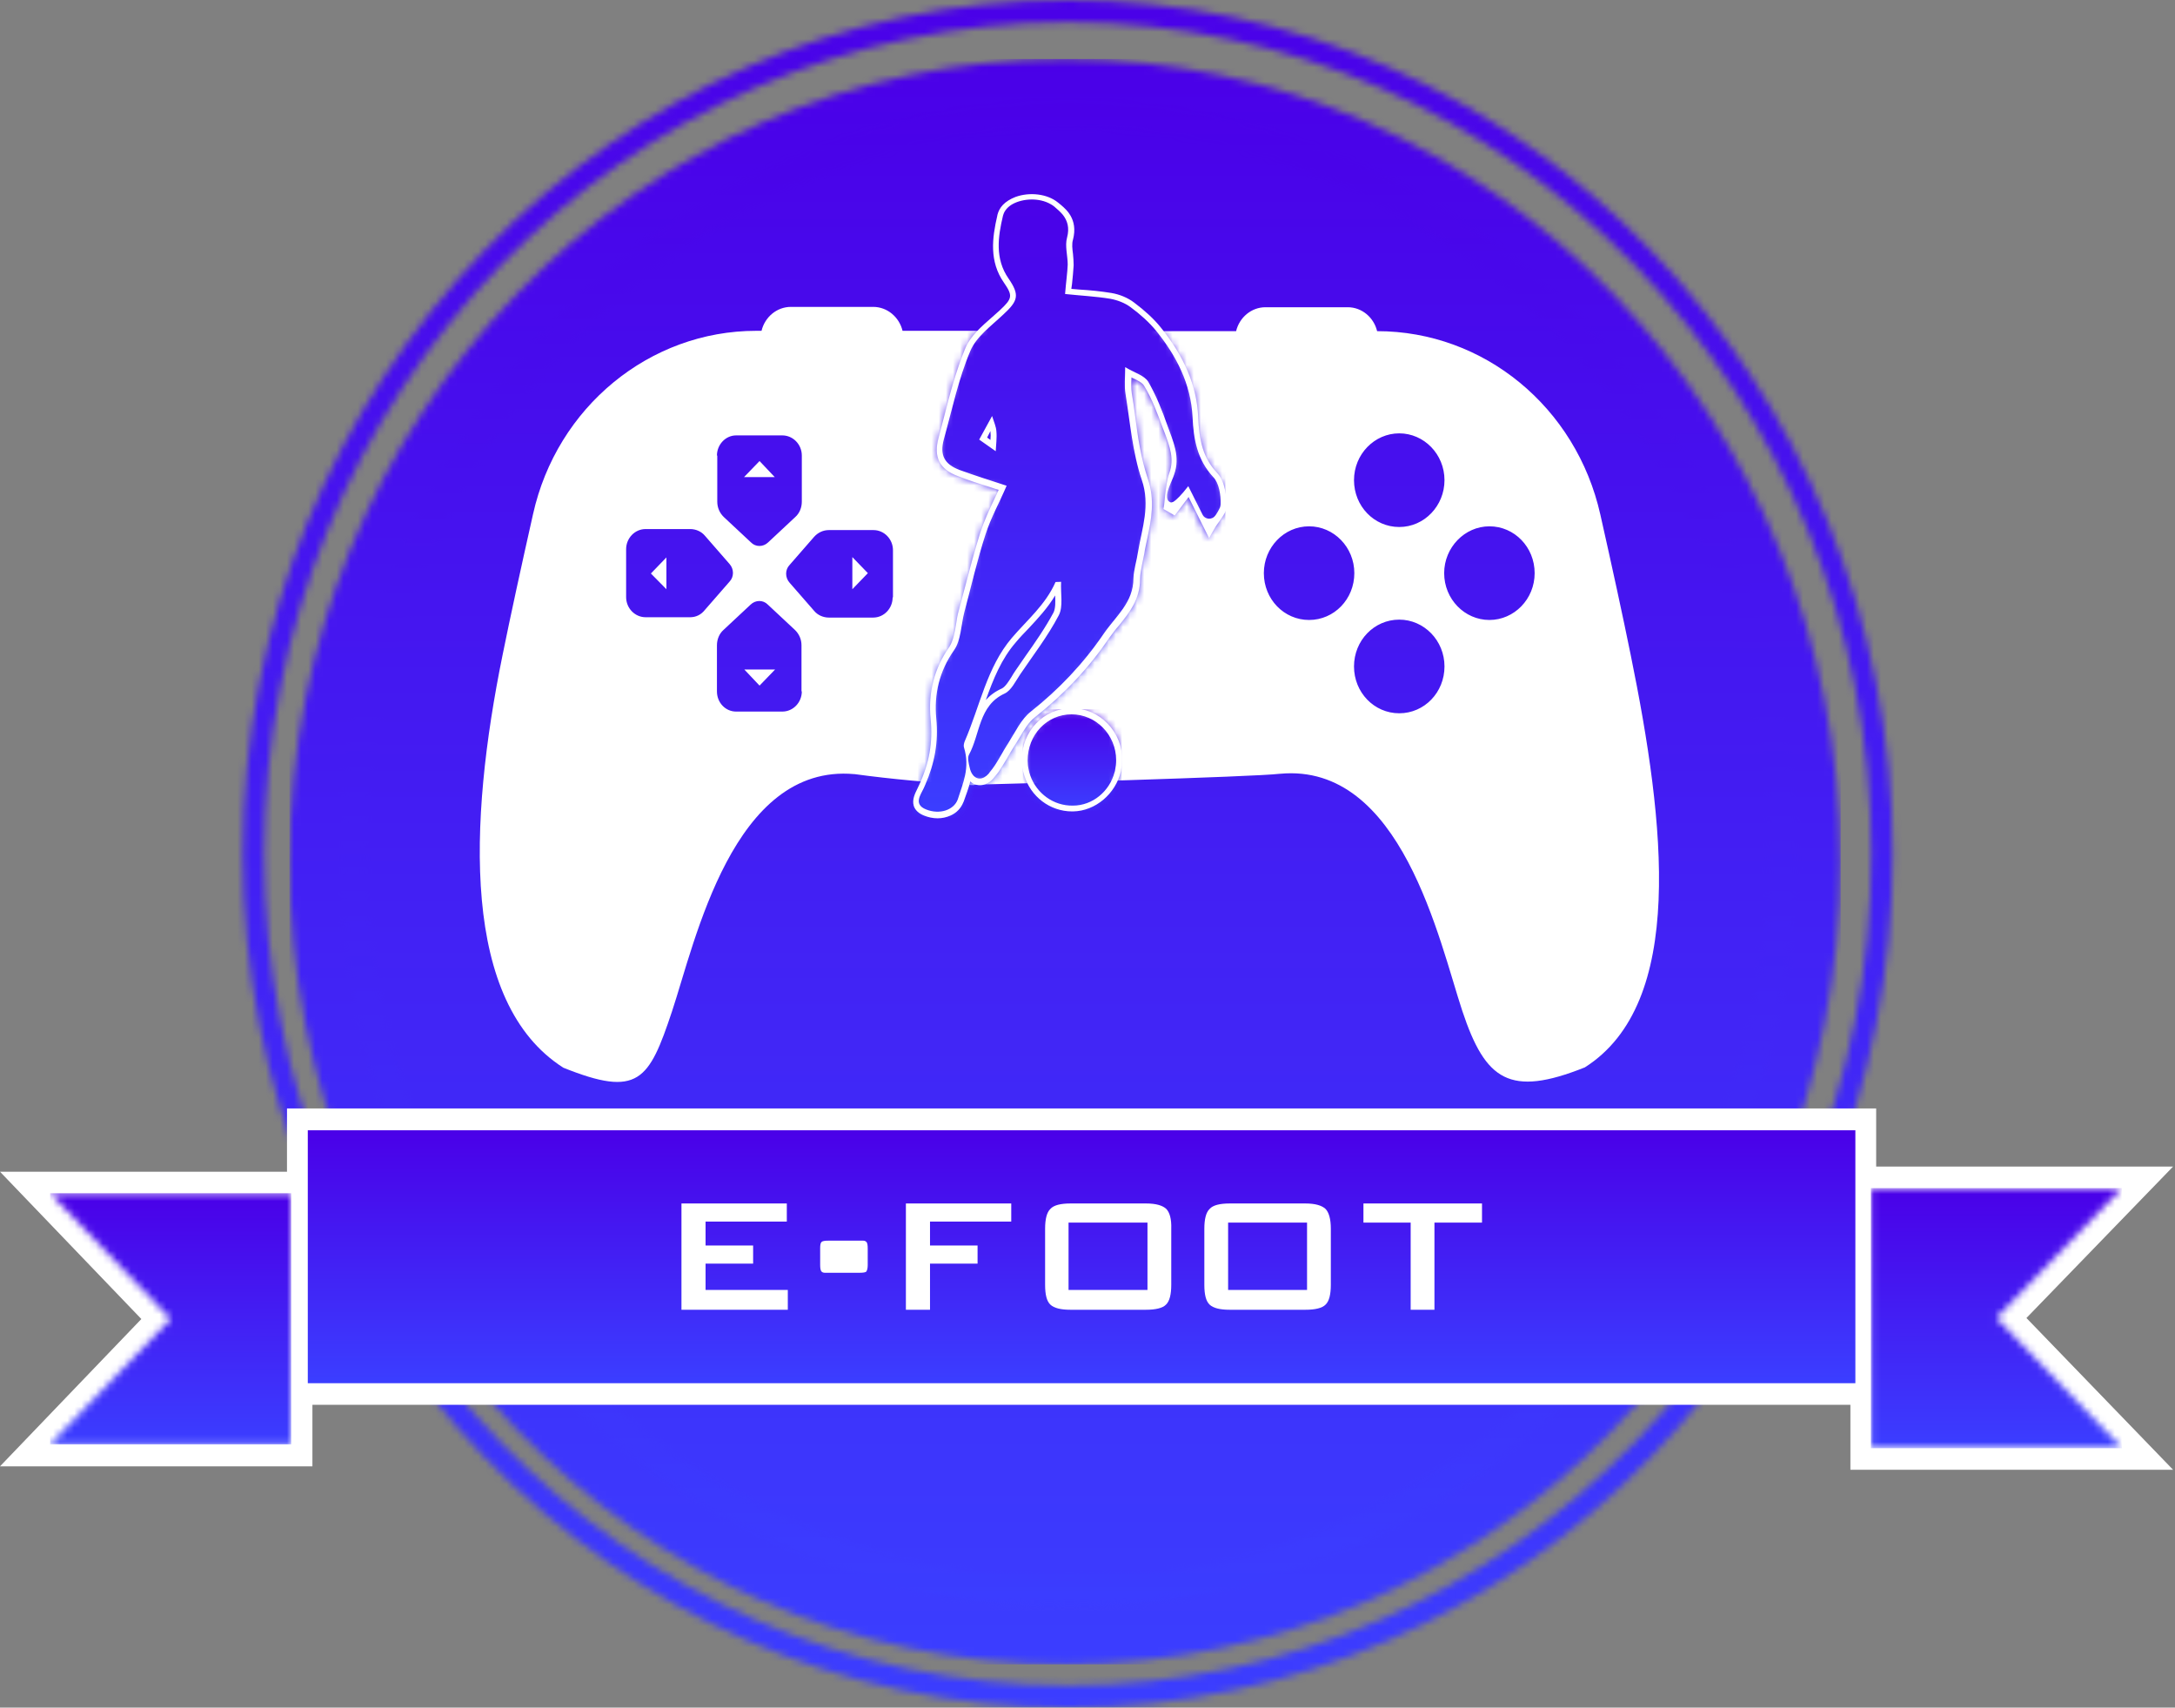 <svg width="307" height="241" viewBox="0 0 307 241" fill="none" xmlns="http://www.w3.org/2000/svg">
<rect x="0" y="0" width="307" height="241" fill="#808080" stroke="none"/>
<mask id="mask0_1_26835" style="mask-type:luminance" maskUnits="userSpaceOnUse" x="40" y="8" width="220" height="227">
<path d="M40.859 121.641C40.859 184.206 89.852 234.905 150.312 234.905C210.771 234.905 259.764 184.206 259.764 121.641C259.764 59.075 210.771 8.328 150.312 8.328C89.852 8.328 40.859 59.075 40.859 121.641Z" fill="white"/>
</mask>
<g mask="url(#mask0_1_26835)">
<path d="M259.81 8.328H40.859V234.905H259.81V8.328Z" fill="url(#paint0_linear_1_26835)"/>
</g>
<mask id="mask1_1_26835" style="mask-type:luminance" maskUnits="userSpaceOnUse" x="48" y="14" width="206" height="213">
<path d="M51.776 120.463C51.776 63.976 96.154 18.052 150.74 18.052C205.326 18.052 249.704 63.976 249.704 120.463C249.704 176.95 205.326 222.874 150.74 222.874C96.154 222.922 51.776 176.95 51.776 120.463ZM48.047 120.463C48.047 179.073 94.103 226.733 150.74 226.733C207.377 226.733 253.433 179.073 253.433 120.463C253.433 61.853 207.377 14.193 150.74 14.193C94.103 14.242 48.047 61.901 48.047 120.463Z" fill="white"/>
</mask>
<g mask="url(#mask1_1_26835)">
<path d="M48.099 229.309L45.629 14.262L253.392 11.705L255.863 226.753L48.099 229.309Z" fill="url(#paint1_linear_1_26835)"/>
</g>
<path d="M230.18 92.468C229.108 87.161 227.523 79.877 225.891 72.642C222.489 57.446 209.436 46.737 194.38 46.737C193.914 44.808 192.235 43.361 190.231 43.361H178.624C176.619 43.361 174.941 44.808 174.475 46.737H153.825C153.825 46.737 153.825 46.737 153.825 46.786C153.871 46.882 153.964 46.93 154.011 47.027C154.244 47.413 150.235 62.704 146.04 78.237L145.947 78.189C145.62 78.093 145.294 77.948 144.968 77.851C143.756 77.465 142.497 77.079 141.285 76.597C139.234 75.825 145.294 49.439 145.9 46.93V46.882C145.9 46.834 145.947 46.737 145.947 46.689H127.394C126.928 44.76 125.25 43.312 123.245 43.312H111.638C109.633 43.312 107.955 44.76 107.489 46.689H106.743C91.687 46.689 78.588 57.446 75.232 72.593C73.6 79.829 72.015 87.113 70.943 92.419C66.095 116.201 65.116 141.526 79.52 150.692C90.102 154.937 91.594 152.525 94.856 142.732C98.12 132.94 103.434 107.711 120.588 109.255C120.588 109.255 120.588 109.255 120.635 109.255C125.949 109.978 131.449 110.461 137.136 110.798C137.136 110.798 137.136 110.798 137.183 110.798C137.276 110.798 137.416 110.798 137.509 110.798C137.509 110.798 137.509 110.798 137.509 110.75C141.658 110.654 177.272 109.641 180.628 109.206H180.675C197.829 107.615 203.143 132.843 206.406 142.684C209.669 152.476 213.072 154.888 223.701 150.643C237.965 141.575 235.028 116.249 230.18 92.468ZM101.196 64.296C101.196 62.753 102.408 61.45 103.9 61.45H110.426C111.918 61.45 113.176 62.704 113.176 64.296V70.808C113.176 71.629 112.85 72.449 112.244 72.979L108.422 76.549C107.722 77.224 106.65 77.224 105.998 76.549L102.175 72.979C101.569 72.4 101.243 71.629 101.243 70.808V64.296H101.196ZM97.42 87.113H91.127C89.636 87.113 88.377 85.859 88.377 84.267V77.514C88.377 75.97 89.589 74.668 91.127 74.668H97.42C98.213 74.668 99.005 75.005 99.518 75.632L102.968 79.588C103.62 80.311 103.62 81.421 102.968 82.096L99.518 86.052C98.959 86.775 98.213 87.113 97.42 87.113ZM113.176 97.581C113.176 99.124 111.964 100.427 110.426 100.427H103.9C102.408 100.427 101.196 99.173 101.196 97.581V91.069C101.196 90.249 101.522 89.429 102.128 88.898L105.951 85.328C106.65 84.653 107.722 84.653 108.375 85.328L112.197 88.898C112.803 89.477 113.13 90.249 113.13 91.069V97.581H113.176ZM125.995 84.315C125.995 85.859 124.783 87.161 123.245 87.161H116.999C116.206 87.161 115.414 86.824 114.901 86.197L111.451 82.241C110.799 81.517 110.799 80.408 111.451 79.733L114.901 75.777C115.46 75.15 116.206 74.812 116.999 74.812H123.292C124.783 74.812 126.042 76.067 126.042 77.658V84.315H125.995ZM138.255 106.553C138.255 105.926 138.255 105.299 138.209 104.624C137.929 101.633 138.628 98.883 140.353 96.471C140.819 95.796 140.959 94.88 141.145 93.818V93.722C141.239 93.239 141.332 92.757 141.425 92.275C141.565 91.696 141.705 91.117 141.891 90.538L142.078 89.814C142.59 87.788 143.15 85.521 143.896 83.35C144.315 82 144.921 80.746 145.527 79.491L145.574 79.395C145.714 79.154 145.807 78.913 145.9 78.671C142.917 89.718 139.887 100.668 138.255 106.553ZM197.503 61.161C200.999 61.161 203.889 64.103 203.889 67.769C203.889 71.387 201.046 74.378 197.503 74.378C193.96 74.378 191.117 71.436 191.117 67.769C191.117 64.103 194.007 61.161 197.503 61.161ZM184.777 87.499C181.234 87.499 178.391 84.556 178.391 80.89C178.391 77.272 181.234 74.282 184.777 74.282C188.273 74.282 191.163 77.224 191.163 80.89C191.163 84.556 188.32 87.499 184.777 87.499ZM197.503 100.668C193.96 100.668 191.117 97.726 191.117 94.059C191.117 90.393 193.96 87.451 197.503 87.451C200.999 87.451 203.889 90.393 203.889 94.059C203.889 97.726 201.046 100.668 197.503 100.668ZM210.229 87.499C206.733 87.499 203.843 84.556 203.843 80.89C203.843 77.272 206.733 74.282 210.229 74.282C213.772 74.282 216.615 77.224 216.615 80.89C216.615 84.556 213.725 87.499 210.229 87.499ZM107.21 65.068L105.019 67.335H109.354L107.21 65.068ZM94.064 83.158V78.671L91.873 80.939L94.064 83.158ZM107.21 96.761L109.4 94.494H105.065L107.21 96.761ZM120.308 83.158L122.499 80.89L120.308 78.623V83.158Z" fill="white"/>
<mask id="mask2_1_26835" style="mask-type:luminance" maskUnits="userSpaceOnUse" x="129" y="27" width="44" height="89">
<path d="M143.391 27.856C142.692 28.097 142.086 28.483 141.666 28.965C141.293 29.399 141.014 29.833 140.92 30.364C140.92 30.412 140.92 30.412 140.92 30.46C140.175 33.596 139.755 36.876 141.806 39.867C143.111 41.748 143.065 42.231 141.154 43.919C140.827 44.209 140.548 44.498 140.175 44.787L140.081 44.884C138.59 46.186 137.051 47.537 136.306 49.322C135.047 52.361 134.208 55.641 133.369 58.776V58.825C133.089 59.886 132.856 60.899 132.576 61.864C131.877 64.469 132.716 66.157 135.233 67.122C136.725 67.701 138.263 68.183 139.755 68.665C140.128 68.81 140.548 68.907 140.967 69.051L141.154 69.1L140.92 69.582C140.781 69.871 140.641 70.161 140.501 70.45L140.454 70.547C139.708 72.09 138.963 73.682 138.45 75.322C137.564 77.975 136.865 80.822 136.212 83.33L136.026 84.102C135.839 84.825 135.653 85.597 135.466 86.321C135.327 86.9 135.187 87.527 135.094 88.106L135.047 88.25C134.86 89.456 134.627 90.614 134.068 91.434C131.97 94.473 131.085 97.85 131.458 101.564C131.784 104.844 131.224 107.835 129.779 111.019C129.733 111.067 129.733 111.164 129.686 111.212C129.64 111.26 129.64 111.357 129.593 111.405V111.453C129.267 112.08 128.847 112.9 129.127 113.768C129.313 114.299 129.779 114.733 130.525 115.023C131.691 115.505 133.042 115.505 134.161 115.023C135 114.637 135.606 114.01 135.886 113.19L135.933 113.093C136.306 112.08 136.632 111.212 136.865 110.247L136.912 110.054L137.051 110.199C137.284 110.44 137.564 110.585 137.89 110.681C138.636 110.874 139.475 110.585 140.128 109.813C140.361 109.572 140.594 109.282 140.827 108.945C141.247 108.318 141.62 107.69 141.993 107.063L142.039 107.015C142.319 106.484 142.645 105.954 142.972 105.423C143.205 105.086 143.438 104.7 143.671 104.314L143.811 104.121C144.463 103.011 145.116 101.902 146.001 101.178C150.15 97.946 153.553 94.28 156.49 90.035C156.909 89.456 157.329 88.877 157.842 88.299C159.287 86.514 160.778 84.681 160.825 81.835C160.825 81.063 161.012 80.291 161.198 79.519C161.291 79.085 161.384 78.651 161.478 78.168C161.571 77.59 161.664 77.059 161.804 76.528L161.897 76.094C162.457 73.441 163.016 70.74 161.944 67.701C161.012 64.903 160.545 61.816 160.126 58.873V58.776C159.986 57.764 159.846 56.751 159.66 55.737C159.566 55.11 159.566 54.435 159.613 53.663V53.229L159.8 53.325C159.846 53.374 159.893 53.374 159.939 53.422L159.986 53.47C160.732 53.808 161.338 54.146 161.571 54.532C162.69 56.413 163.529 58.535 164.228 60.561C164.275 60.754 164.368 60.947 164.414 61.14L164.461 61.285C165.16 63.166 165.813 64.999 165.114 66.977C164.741 67.99 164.648 69.051 164.508 70.064L164.461 70.45C164.414 70.788 164.368 71.126 164.321 71.463L164.228 71.946L165.626 72.766L167.631 70.113L170.521 75.901L171.174 74.792C171.407 74.358 171.686 74.02 171.919 73.682C172.479 72.862 172.992 72.187 172.992 71.367C172.992 70.691 172.945 68.279 171.733 67.025C169.682 64.855 169.169 62.25 168.983 59.018C168.796 54.676 167.071 50.528 163.715 46.427C162.783 45.27 161.571 44.16 159.986 42.954C159.1 42.327 157.935 41.845 156.816 41.652C155.371 41.411 153.926 41.266 152.295 41.169C151.922 41.121 151.549 41.121 151.176 41.073H151.036V40.928C151.083 40.687 151.083 40.446 151.129 40.253L151.176 40.012C151.269 39.143 151.362 38.372 151.362 37.6C151.362 37.021 151.316 36.49 151.269 36.008V35.96C151.176 35.236 151.129 34.513 151.269 33.934C151.595 32.631 151.502 31.57 150.896 30.605C150.57 30.075 150.15 29.592 149.591 29.11C149.451 28.965 149.311 28.869 149.171 28.772C148.239 28.049 146.887 27.614 145.535 27.614C144.836 27.47 144.09 27.614 143.391 27.856Z" fill="white"/>
</mask>
<g mask="url(#mask2_1_26835)">
<path d="M172.964 27.459H128.727V115.446H172.964V27.459Z" fill="url(#paint2_linear_1_26835)"/>
</g>
<mask id="mask3_1_26835" style="mask-type:luminance" maskUnits="userSpaceOnUse" x="144" y="100" width="15" height="15">
<path d="M146.383 102.228C145.078 103.579 144.379 105.412 144.379 107.341C144.379 107.727 144.426 108.161 144.519 108.595C144.565 108.933 144.659 109.174 144.752 109.464C145.638 112.406 148.388 114.432 151.371 114.432H151.464C154.588 114.384 157.338 112.069 158.084 108.933C158.13 108.885 158.13 108.837 158.13 108.788C158.13 108.74 158.13 108.74 158.13 108.692C158.224 108.21 158.27 107.775 158.27 107.293C158.27 105.363 157.571 103.579 156.266 102.228C154.961 100.877 153.189 100.105 151.278 100.105C149.413 100.154 147.689 100.877 146.383 102.228Z" fill="white"/>
</mask>
<g mask="url(#mask3_1_26835)">
<path d="M158.317 100.105H144.379V114.432H158.317V100.105Z" fill="url(#paint3_linear_1_26835)"/>
</g>
<path d="M140.638 60.836C140.591 60.209 140.312 59.63 140.032 58.714C139.426 59.823 138.96 60.691 138.214 62.042C139.006 62.573 139.752 63.151 140.545 63.682C140.591 62.717 140.685 61.752 140.638 60.836ZM139.799 62.09L139.333 61.752L139.799 60.836V60.884C139.846 61.27 139.846 61.656 139.799 62.09ZM140.638 60.836C140.591 60.209 140.312 59.63 140.032 58.714C139.426 59.823 138.96 60.691 138.214 62.042C139.006 62.573 139.752 63.151 140.545 63.682C140.591 62.717 140.685 61.752 140.638 60.836ZM139.799 62.09L139.333 61.752L139.799 60.836V60.884C139.846 61.27 139.846 61.656 139.799 62.09ZM140.638 60.836C140.591 60.209 140.312 59.63 140.032 58.714C139.426 59.823 138.96 60.691 138.214 62.042C139.006 62.573 139.752 63.151 140.545 63.682C140.591 62.717 140.685 61.752 140.638 60.836ZM139.799 62.09L139.333 61.752L139.799 60.836V60.884C139.846 61.27 139.846 61.656 139.799 62.09ZM140.638 60.836C140.591 60.209 140.312 59.63 140.032 58.714C139.426 59.823 138.96 60.691 138.214 62.042C139.006 62.573 139.752 63.151 140.545 63.682C140.591 62.717 140.685 61.752 140.638 60.836ZM139.799 62.09L139.333 61.752L139.799 60.836V60.884C139.846 61.27 139.846 61.656 139.799 62.09ZM140.638 60.836C140.591 60.209 140.312 59.63 140.032 58.714C139.426 59.823 138.96 60.691 138.214 62.042C139.006 62.573 139.752 63.151 140.545 63.682C140.591 62.717 140.685 61.752 140.638 60.836ZM139.799 62.09L139.333 61.752L139.799 60.836V60.884C139.846 61.27 139.846 61.656 139.799 62.09ZM140.638 60.836C140.591 60.209 140.312 59.63 140.032 58.714C139.426 59.823 138.96 60.691 138.214 62.042C139.006 62.573 139.752 63.151 140.545 63.682C140.591 62.717 140.685 61.752 140.638 60.836ZM139.799 62.09L139.333 61.752L139.799 60.836V60.884C139.846 61.27 139.846 61.656 139.799 62.09ZM140.638 60.836C140.591 60.209 140.312 59.63 140.032 58.714C139.426 59.823 138.96 60.691 138.214 62.042C139.006 62.573 139.752 63.151 140.545 63.682C140.591 62.717 140.685 61.752 140.638 60.836ZM139.799 62.09L139.333 61.752L139.799 60.836V60.884C139.846 61.27 139.846 61.656 139.799 62.09ZM140.638 60.836C140.591 60.209 140.312 59.63 140.032 58.714C139.426 59.823 138.96 60.691 138.214 62.042C139.006 62.573 139.752 63.151 140.545 63.682C140.591 62.717 140.685 61.752 140.638 60.836ZM139.799 62.09L139.333 61.752L139.799 60.836V60.884C139.846 61.27 139.846 61.656 139.799 62.09ZM140.638 60.836C140.591 60.209 140.312 59.63 140.032 58.714C139.426 59.823 138.96 60.691 138.214 62.042C139.006 62.573 139.752 63.151 140.545 63.682C140.591 62.717 140.685 61.752 140.638 60.836ZM139.799 62.09L139.333 61.752L139.799 60.836V60.884C139.846 61.27 139.846 61.656 139.799 62.09ZM140.638 60.836C140.591 60.209 140.312 59.63 140.032 58.714C139.426 59.823 138.96 60.691 138.214 62.042C139.006 62.573 139.752 63.151 140.545 63.682C140.591 62.717 140.685 61.752 140.638 60.836ZM139.799 62.09L139.333 61.752L139.799 60.836V60.884C139.846 61.27 139.846 61.656 139.799 62.09ZM140.638 60.836C140.591 60.209 140.312 59.63 140.032 58.714C139.426 59.823 138.96 60.691 138.214 62.042C139.006 62.573 139.752 63.151 140.545 63.682C140.591 62.717 140.685 61.752 140.638 60.836ZM139.799 62.09L139.333 61.752L139.799 60.836V60.884C139.846 61.27 139.846 61.656 139.799 62.09ZM140.638 60.836C140.591 60.209 140.312 59.63 140.032 58.714C139.426 59.823 138.96 60.691 138.214 62.042C139.006 62.573 139.752 63.151 140.545 63.682C140.591 62.717 140.685 61.752 140.638 60.836ZM139.799 62.09L139.333 61.752L139.799 60.836V60.884C139.846 61.27 139.846 61.656 139.799 62.09ZM140.638 60.836C140.591 60.209 140.312 59.63 140.032 58.714C139.426 59.823 138.96 60.691 138.214 62.042C139.006 62.573 139.752 63.151 140.545 63.682C140.591 62.717 140.685 61.752 140.638 60.836ZM139.799 62.09L139.333 61.752L139.799 60.836V60.884C139.846 61.27 139.846 61.656 139.799 62.09ZM140.638 60.836C140.591 60.209 140.312 59.63 140.032 58.714C139.426 59.823 138.96 60.691 138.214 62.042C139.006 62.573 139.752 63.151 140.545 63.682C140.591 62.717 140.685 61.752 140.638 60.836ZM139.799 62.09L139.333 61.752L139.799 60.836V60.884C139.846 61.27 139.846 61.656 139.799 62.09ZM140.638 60.836C140.591 60.209 140.312 59.63 140.032 58.714C139.426 59.823 138.96 60.691 138.214 62.042C139.006 62.573 139.752 63.151 140.545 63.682C140.591 62.717 140.685 61.752 140.638 60.836ZM139.799 62.09L139.333 61.752L139.799 60.836V60.884C139.846 61.27 139.846 61.656 139.799 62.09ZM140.638 60.836C140.591 60.209 140.312 59.63 140.032 58.714C139.426 59.823 138.96 60.691 138.214 62.042C139.006 62.573 139.752 63.151 140.545 63.682C140.591 62.717 140.685 61.752 140.638 60.836ZM139.799 62.09L139.333 61.752L139.799 60.836V60.884C139.846 61.27 139.846 61.656 139.799 62.09ZM140.638 60.836C140.591 60.209 140.312 59.63 140.032 58.714C139.426 59.823 138.96 60.691 138.214 62.042C139.006 62.573 139.752 63.151 140.545 63.682C140.591 62.717 140.685 61.752 140.638 60.836ZM139.799 62.09L139.333 61.752L139.799 60.836V60.884C139.846 61.27 139.846 61.656 139.799 62.09ZM140.638 60.836C140.591 60.209 140.312 59.63 140.032 58.714C139.426 59.823 138.96 60.691 138.214 62.042C139.006 62.573 139.752 63.151 140.545 63.682C140.591 62.717 140.685 61.752 140.638 60.836ZM139.799 62.09L139.333 61.752L139.799 60.836V60.884C139.846 61.27 139.846 61.656 139.799 62.09ZM140.638 60.836C140.591 60.209 140.312 59.63 140.032 58.714C139.426 59.823 138.96 60.691 138.214 62.042C139.006 62.573 139.752 63.151 140.545 63.682C140.591 62.717 140.685 61.752 140.638 60.836ZM139.799 62.09L139.333 61.752L139.799 60.836V60.884C139.846 61.27 139.846 61.656 139.799 62.09ZM140.638 60.836C140.591 60.209 140.312 59.63 140.032 58.714C139.426 59.823 138.96 60.691 138.214 62.042C139.006 62.573 139.752 63.151 140.545 63.682C140.591 62.717 140.685 61.752 140.638 60.836ZM139.799 62.09L139.333 61.752L139.799 60.836V60.884C139.846 61.27 139.846 61.656 139.799 62.09ZM169.679 72.606C169.959 73.137 170.239 73.667 170.518 74.294C170.845 73.716 171.217 73.233 171.544 72.799C171.031 73.426 170.052 73.33 169.679 72.606ZM165.624 70.821C166.37 70.532 166.742 69.857 167.535 68.844C166.836 69.76 166.09 70.532 165.624 70.821ZM165.297 70.918C165.064 70.87 164.924 70.725 164.831 70.58C164.831 70.628 164.831 70.628 164.878 70.677C164.924 70.821 165.111 70.966 165.297 70.918ZM165.484 67.445C165.064 68.458 164.412 69.23 164.645 70.194C164.598 69.422 165.111 68.313 165.484 67.445ZM140.638 60.836C140.591 60.209 140.312 59.63 140.032 58.714C139.426 59.823 138.96 60.691 138.214 62.042C139.006 62.573 139.752 63.151 140.545 63.682C140.591 62.717 140.685 61.752 140.638 60.836ZM139.799 62.09L139.333 61.752L139.799 60.836V60.884C139.846 61.27 139.846 61.656 139.799 62.09ZM140.638 60.836C140.591 60.209 140.312 59.63 140.032 58.714C139.426 59.823 138.96 60.691 138.214 62.042C139.006 62.573 139.752 63.151 140.545 63.682C140.591 62.717 140.685 61.752 140.638 60.836ZM139.799 62.09L139.333 61.752L139.799 60.836V60.884C139.846 61.27 139.846 61.656 139.799 62.09ZM169.679 72.606C169.959 73.137 170.239 73.667 170.518 74.294C170.845 73.716 171.217 73.233 171.544 72.799C171.031 73.426 170.052 73.33 169.679 72.606ZM165.624 70.821C166.37 70.532 166.742 69.857 167.535 68.844C166.836 69.76 166.09 70.532 165.624 70.821ZM165.297 70.918C165.064 70.87 164.924 70.725 164.831 70.58C164.831 70.628 164.831 70.628 164.878 70.677C164.924 70.821 165.111 70.966 165.297 70.918ZM165.484 67.445C165.064 68.458 164.412 69.23 164.645 70.194C164.598 69.422 165.111 68.313 165.484 67.445ZM140.638 60.836C140.591 60.209 140.312 59.63 140.032 58.714C139.426 59.823 138.96 60.691 138.214 62.042C139.006 62.573 139.752 63.151 140.545 63.682C140.591 62.717 140.685 61.752 140.638 60.836ZM139.799 62.09L139.333 61.752L139.799 60.836V60.884C139.846 61.27 139.846 61.656 139.799 62.09ZM140.638 60.836C140.591 60.209 140.312 59.63 140.032 58.714C139.426 59.823 138.96 60.691 138.214 62.042C139.006 62.573 139.752 63.151 140.545 63.682C140.591 62.717 140.685 61.752 140.638 60.836ZM139.799 62.09L139.333 61.752L139.799 60.836V60.884C139.846 61.27 139.846 61.656 139.799 62.09ZM169.679 72.606C169.959 73.137 170.239 73.667 170.518 74.294C170.845 73.716 171.217 73.233 171.544 72.799C171.031 73.426 170.052 73.33 169.679 72.606ZM165.624 70.821C166.37 70.532 166.742 69.857 167.535 68.844C166.836 69.76 166.09 70.532 165.624 70.821ZM165.297 70.918C165.064 70.87 164.924 70.725 164.831 70.58C164.831 70.628 164.831 70.628 164.878 70.677C164.924 70.821 165.111 70.966 165.297 70.918ZM165.484 67.445C165.064 68.458 164.412 69.23 164.645 70.194C164.598 69.422 165.111 68.313 165.484 67.445ZM140.638 60.836C140.591 60.209 140.312 59.63 140.032 58.714C139.426 59.823 138.96 60.691 138.214 62.042C139.006 62.573 139.752 63.151 140.545 63.682C140.591 62.717 140.685 61.752 140.638 60.836ZM139.799 62.09L139.333 61.752L139.799 60.836V60.884C139.846 61.27 139.846 61.656 139.799 62.09ZM140.638 60.836C140.591 60.209 140.312 59.63 140.032 58.714C139.426 59.823 138.96 60.691 138.214 62.042C139.006 62.573 139.752 63.151 140.545 63.682C140.591 62.717 140.685 61.752 140.638 60.836ZM139.799 62.09L139.333 61.752L139.799 60.836V60.884C139.846 61.27 139.846 61.656 139.799 62.09ZM169.679 72.606C169.959 73.137 170.239 73.667 170.518 74.294C170.845 73.716 171.217 73.233 171.544 72.799C171.031 73.426 170.052 73.33 169.679 72.606ZM165.624 70.821C166.37 70.532 166.742 69.857 167.535 68.844C166.836 69.76 166.09 70.532 165.624 70.821ZM165.297 70.918C165.064 70.87 164.924 70.725 164.831 70.58C164.831 70.628 164.831 70.628 164.878 70.677C164.924 70.821 165.111 70.966 165.297 70.918ZM165.484 67.445C165.064 68.458 164.412 69.23 164.645 70.194C164.598 69.422 165.111 68.313 165.484 67.445ZM140.638 60.836C140.591 60.209 140.312 59.63 140.032 58.714C139.426 59.823 138.96 60.691 138.214 62.042C139.006 62.573 139.752 63.151 140.545 63.682C140.591 62.717 140.685 61.752 140.638 60.836ZM139.799 62.09L139.333 61.752L139.799 60.836V60.884C139.846 61.27 139.846 61.656 139.799 62.09ZM140.638 60.836C140.591 60.209 140.312 59.63 140.032 58.714C139.426 59.823 138.96 60.691 138.214 62.042C139.006 62.573 139.752 63.151 140.545 63.682C140.591 62.717 140.685 61.752 140.638 60.836ZM139.799 62.09L139.333 61.752L139.799 60.836V60.884C139.846 61.27 139.846 61.656 139.799 62.09ZM169.679 72.606C169.959 73.137 170.239 73.667 170.518 74.294C170.845 73.716 171.217 73.233 171.544 72.799C171.031 73.426 170.052 73.33 169.679 72.606ZM165.624 70.821C166.37 70.532 166.742 69.857 167.535 68.844C166.836 69.76 166.09 70.532 165.624 70.821ZM165.297 70.918C165.064 70.87 164.924 70.725 164.831 70.58C164.831 70.628 164.831 70.628 164.878 70.677C164.924 70.821 165.111 70.966 165.297 70.918ZM165.484 67.445C165.064 68.458 164.412 69.23 164.645 70.194C164.598 69.422 165.111 68.313 165.484 67.445ZM140.638 60.836C140.591 60.209 140.312 59.63 140.032 58.714C139.426 59.823 138.96 60.691 138.214 62.042C139.006 62.573 139.752 63.151 140.545 63.682C140.591 62.717 140.685 61.752 140.638 60.836ZM139.799 62.09L139.333 61.752L139.799 60.836V60.884C139.846 61.27 139.846 61.656 139.799 62.09ZM140.638 60.836C140.591 60.209 140.312 59.63 140.032 58.714C139.426 59.823 138.96 60.691 138.214 62.042C139.006 62.573 139.752 63.151 140.545 63.682C140.591 62.717 140.685 61.752 140.638 60.836ZM139.799 62.09L139.333 61.752L139.799 60.836V60.884C139.846 61.27 139.846 61.656 139.799 62.09ZM169.679 72.606C169.959 73.137 170.239 73.667 170.518 74.294C170.845 73.716 171.217 73.233 171.544 72.799C171.031 73.426 170.052 73.33 169.679 72.606ZM165.624 70.821C166.37 70.532 166.742 69.857 167.535 68.844C166.836 69.76 166.09 70.532 165.624 70.821ZM164.785 70.58C164.785 70.628 164.785 70.628 164.831 70.677C164.924 70.821 165.111 70.966 165.297 70.966C165.064 70.821 164.924 70.725 164.785 70.58ZM164.691 70.194C164.598 69.471 165.158 68.361 165.53 67.445C165.064 68.409 164.458 69.23 164.691 70.194ZM140.032 58.714C139.426 59.823 138.96 60.691 138.214 62.042C139.006 62.573 139.752 63.151 140.545 63.682C140.591 62.717 140.731 61.801 140.638 60.836C140.591 60.209 140.312 59.582 140.032 58.714ZM139.799 62.09L139.333 61.752L139.799 60.836V60.884C139.846 61.27 139.846 61.656 139.799 62.09ZM171.823 66.769C169.772 64.647 169.26 62.09 169.12 58.858C168.933 54.468 167.162 50.32 163.806 46.171C162.873 45.014 161.615 43.856 160.076 42.698C159.191 42.023 158.025 41.541 156.86 41.348C155.368 41.106 153.923 40.962 152.338 40.865C151.965 40.817 151.593 40.817 151.22 40.769C151.266 40.528 151.266 40.286 151.313 40.093C151.406 39.129 151.499 38.309 151.546 37.44C151.546 36.91 151.499 36.331 151.453 35.848C151.359 35.125 151.266 34.401 151.453 33.822C151.826 32.375 151.593 31.266 151.08 30.397C150.753 29.819 150.241 29.336 149.728 28.902C149.588 28.805 149.448 28.661 149.308 28.564C147.817 27.358 145.346 27.069 143.342 27.793C142.596 28.082 141.99 28.468 141.57 28.902C141.151 29.336 140.918 29.819 140.778 30.349C140.778 30.397 140.778 30.397 140.778 30.397C140.032 33.581 139.612 36.91 141.71 39.9C142.969 41.733 142.922 42.119 141.104 43.808C140.778 44.097 140.405 44.435 140.079 44.724C138.54 46.075 136.955 47.426 136.21 49.259C134.951 52.346 134.065 55.626 133.273 58.762C132.993 59.775 132.76 60.788 132.48 61.801C131.735 64.502 132.62 66.239 135.231 67.204C136.722 67.782 138.167 68.265 139.752 68.747C140.172 68.892 140.591 69.037 140.964 69.133C140.778 69.519 140.591 69.953 140.405 70.339C139.659 71.883 138.913 73.523 138.354 75.211C137.515 77.864 136.816 80.566 136.116 83.219C135.837 84.232 135.604 85.197 135.324 86.21C135.137 86.837 135.044 87.464 134.951 88.091C134.764 89.297 134.531 90.454 134.019 91.275C131.874 94.314 130.989 97.739 131.362 101.501C131.688 104.781 131.175 107.724 129.683 110.908C129.637 110.956 129.637 111.004 129.59 111.101C129.544 111.149 129.544 111.245 129.497 111.294C129.171 111.969 128.705 112.837 128.984 113.754C129.171 114.333 129.683 114.815 130.429 115.104C131.035 115.346 131.688 115.49 132.34 115.49C132.993 115.49 133.599 115.346 134.158 115.104C135.044 114.718 135.65 114.043 135.976 113.223L136.023 113.127C136.349 112.21 136.722 111.245 136.955 110.281C137.235 110.522 137.515 110.715 137.841 110.763C138.634 110.956 139.519 110.666 140.218 109.846C140.452 109.557 140.685 109.268 140.918 108.978C141.337 108.351 141.757 107.676 142.13 107.049C142.456 106.47 142.736 105.987 143.062 105.457C143.342 105.023 143.621 104.588 143.901 104.106C144.554 102.996 145.206 101.887 146.092 101.212C150.241 97.931 153.69 94.265 156.58 90.02C157 89.442 157.419 88.863 157.932 88.284C159.377 86.499 160.916 84.618 160.916 81.723C160.916 81 161.102 80.228 161.242 79.456C161.335 79.022 161.428 78.54 161.522 78.105C161.615 77.382 161.801 76.707 161.941 75.983C162.5 73.33 163.06 70.58 161.988 67.493C161.055 64.695 160.589 61.656 160.216 58.665C160.076 57.604 159.937 56.543 159.75 55.53C159.657 54.854 159.657 54.131 159.704 53.311C159.704 53.311 159.704 53.311 159.704 53.263C159.75 53.311 159.797 53.311 159.89 53.359C160.636 53.697 161.242 54.034 161.475 54.42C162.64 56.301 163.433 58.52 164.132 60.402C164.225 60.643 164.318 60.884 164.412 61.125C165.111 63.007 165.764 64.791 165.064 66.721C164.691 67.734 164.598 68.844 164.458 69.905C164.412 70.339 164.365 70.773 164.318 71.255L164.225 71.834L165.81 72.751L167.768 70.146L170.658 75.935L171.404 74.632C171.637 74.198 171.917 73.86 172.15 73.523C172.709 72.703 173.222 72.027 173.222 71.159C173.082 70.484 173.035 68.072 171.823 66.769ZM172.103 71.834C171.963 72.124 171.777 72.413 171.59 72.703L171.544 72.751C171.078 73.426 170.052 73.33 169.726 72.606C169.027 71.207 168.421 70.001 167.721 68.602C167.675 68.699 167.628 68.747 167.535 68.844C166.836 69.76 166.09 70.532 165.624 70.821C165.484 70.87 165.391 70.918 165.297 70.918C165.064 70.87 164.924 70.725 164.831 70.58V70.532C164.785 70.436 164.738 70.339 164.738 70.194V70.146C164.645 69.422 165.204 68.313 165.577 67.396C165.624 67.252 165.67 67.155 165.717 67.01C166.649 64.454 165.577 62.283 164.785 60.064C164.039 57.942 163.2 55.819 162.081 53.89C161.522 52.973 160.17 52.635 158.818 51.815C158.818 53.311 158.678 54.468 158.864 55.578C159.517 59.63 159.843 63.827 161.149 67.686C162.407 71.352 161.195 74.487 160.636 77.864C160.449 79.118 160.03 80.373 159.983 81.627C159.983 85.052 157.466 86.981 155.788 89.442C152.898 93.686 149.448 97.304 145.486 100.44C144.134 101.501 143.295 103.334 142.316 104.878C141.43 106.228 140.731 107.772 139.706 108.978L139.566 109.171C138.773 110.088 137.841 110.088 137.282 109.316C137.095 109.075 136.955 108.737 136.862 108.303C136.722 107.724 136.536 106.952 136.769 106.518C138.354 103.624 138.121 99.572 141.803 97.883C142.736 97.449 143.342 96.147 143.994 95.182C145.859 92.432 147.91 89.779 149.448 86.837C150.101 85.582 149.681 83.749 149.775 82.109C149.262 82.157 149.029 82.109 148.982 82.157C147.584 85.341 144.973 87.512 142.829 90.02C139.286 94.169 138.307 99.716 136.163 104.637C136.07 104.878 135.976 105.264 136.07 105.505C136.489 106.856 136.489 108.206 136.21 109.46C135.976 110.57 135.557 111.679 135.184 112.837C134.625 114.333 132.62 115.008 130.709 114.236C128.891 113.513 129.963 112.162 130.383 111.245C130.476 111.052 130.523 110.908 130.616 110.715C131.921 107.724 132.48 104.733 132.154 101.405C131.828 97.98 132.574 94.748 134.671 91.757C135.65 90.358 135.65 88.187 136.116 86.402C137.095 82.736 137.934 79.022 139.1 75.452C139.846 73.089 141.104 70.87 142.083 68.554C139.752 67.782 137.561 67.107 135.464 66.335C133.273 65.515 132.62 64.213 133.226 61.994C134.392 57.797 135.277 53.504 136.955 49.548C137.794 47.522 139.939 45.978 141.617 44.387C143.715 42.457 143.948 41.637 142.363 39.322C140.405 36.524 140.871 33.388 141.57 30.446C141.57 30.397 141.617 30.349 141.617 30.301C141.803 29.674 142.316 29.143 142.922 28.805C144.414 27.985 146.698 27.889 148.283 28.805C148.469 28.902 148.609 28.998 148.796 29.143C149.262 29.529 149.681 29.915 150.008 30.301C150.66 31.121 150.987 32.134 150.614 33.533C150.287 34.691 150.707 36.09 150.707 37.344C150.66 38.55 150.474 39.756 150.334 41.492C152.571 41.733 154.669 41.83 156.72 42.168C157.746 42.361 158.771 42.746 159.61 43.374C160.916 44.338 162.174 45.448 163.2 46.702C166.043 50.224 168.094 54.179 168.327 58.858C168.467 61.994 168.98 64.888 171.264 67.348C172.057 68.168 172.336 69.857 172.29 71.159C172.29 71.304 172.243 71.497 172.196 71.641C172.15 71.738 172.103 71.786 172.103 71.834ZM139.146 98.8C140.218 95.809 141.337 93.011 143.388 90.647C143.948 89.972 144.554 89.345 145.16 88.718C146.511 87.271 147.863 85.824 148.935 84.039C148.982 85.004 148.982 85.872 148.702 86.451C147.537 88.621 146.092 90.696 144.693 92.673C144.227 93.349 143.761 94.024 143.295 94.7C143.109 94.941 142.969 95.23 142.782 95.519C142.363 96.195 141.897 96.918 141.43 97.16C140.452 97.594 139.706 98.173 139.146 98.8ZM140.032 58.714C139.426 59.823 138.96 60.691 138.214 62.042C139.006 62.573 139.752 63.151 140.545 63.682C140.591 62.717 140.731 61.801 140.638 60.836C140.591 60.209 140.312 59.582 140.032 58.714ZM139.799 62.09L139.333 61.752L139.799 60.836V60.884C139.846 61.27 139.846 61.656 139.799 62.09ZM140.638 60.836C140.591 60.209 140.312 59.63 140.032 58.714C139.426 59.823 138.96 60.691 138.214 62.042C139.006 62.573 139.752 63.151 140.545 63.682C140.591 62.717 140.685 61.752 140.638 60.836ZM139.799 62.09L139.333 61.752L139.799 60.836V60.884C139.846 61.27 139.846 61.656 139.799 62.09ZM165.484 67.445C165.064 68.458 164.412 69.23 164.645 70.194C164.598 69.422 165.111 68.313 165.484 67.445ZM165.297 70.918C165.064 70.87 164.924 70.725 164.831 70.58C164.831 70.628 164.831 70.628 164.878 70.677C164.924 70.821 165.111 70.966 165.297 70.918ZM165.624 70.821C166.37 70.532 166.742 69.857 167.535 68.844C166.836 69.76 166.09 70.532 165.624 70.821ZM169.679 72.606C169.959 73.137 170.239 73.667 170.518 74.294C170.845 73.716 171.217 73.233 171.544 72.799C171.031 73.426 170.052 73.33 169.679 72.606ZM140.638 60.836C140.591 60.209 140.312 59.63 140.032 58.714C139.426 59.823 138.96 60.691 138.214 62.042C139.006 62.573 139.752 63.151 140.545 63.682C140.591 62.717 140.685 61.752 140.638 60.836ZM139.799 62.09L139.333 61.752L139.799 60.836V60.884C139.846 61.27 139.846 61.656 139.799 62.09ZM140.638 60.836C140.591 60.209 140.312 59.63 140.032 58.714C139.426 59.823 138.96 60.691 138.214 62.042C139.006 62.573 139.752 63.151 140.545 63.682C140.591 62.717 140.685 61.752 140.638 60.836ZM139.799 62.09L139.333 61.752L139.799 60.836V60.884C139.846 61.27 139.846 61.656 139.799 62.09ZM165.484 67.445C165.064 68.458 164.412 69.23 164.645 70.194C164.598 69.422 165.111 68.313 165.484 67.445ZM165.297 70.918C165.064 70.87 164.924 70.725 164.831 70.58C164.831 70.628 164.831 70.628 164.878 70.677C164.924 70.821 165.111 70.966 165.297 70.918ZM165.624 70.821C166.37 70.532 166.742 69.857 167.535 68.844C166.836 69.76 166.09 70.532 165.624 70.821ZM169.679 72.606C169.959 73.137 170.239 73.667 170.518 74.294C170.845 73.716 171.217 73.233 171.544 72.799C171.031 73.426 170.052 73.33 169.679 72.606ZM140.638 60.836C140.591 60.209 140.312 59.63 140.032 58.714C139.426 59.823 138.96 60.691 138.214 62.042C139.006 62.573 139.752 63.151 140.545 63.682C140.591 62.717 140.685 61.752 140.638 60.836ZM139.799 62.09L139.333 61.752L139.799 60.836V60.884C139.846 61.27 139.846 61.656 139.799 62.09ZM140.638 60.836C140.591 60.209 140.312 59.63 140.032 58.714C139.426 59.823 138.96 60.691 138.214 62.042C139.006 62.573 139.752 63.151 140.545 63.682C140.591 62.717 140.685 61.752 140.638 60.836ZM139.799 62.09L139.333 61.752L139.799 60.836V60.884C139.846 61.27 139.846 61.656 139.799 62.09ZM165.484 67.445C165.064 68.458 164.412 69.23 164.645 70.194C164.598 69.422 165.111 68.313 165.484 67.445ZM165.297 70.918C165.064 70.87 164.924 70.725 164.831 70.58C164.831 70.628 164.831 70.628 164.878 70.677C164.924 70.821 165.111 70.966 165.297 70.918ZM165.624 70.821C166.37 70.532 166.742 69.857 167.535 68.844C166.836 69.76 166.09 70.532 165.624 70.821ZM169.679 72.606C169.959 73.137 170.239 73.667 170.518 74.294C170.845 73.716 171.217 73.233 171.544 72.799C171.031 73.426 170.052 73.33 169.679 72.606ZM140.638 60.836C140.591 60.209 140.312 59.63 140.032 58.714C139.426 59.823 138.96 60.691 138.214 62.042C139.006 62.573 139.752 63.151 140.545 63.682C140.591 62.717 140.685 61.752 140.638 60.836ZM139.799 62.09L139.333 61.752L139.799 60.836V60.884C139.846 61.27 139.846 61.656 139.799 62.09ZM140.638 60.836C140.591 60.209 140.312 59.63 140.032 58.714C139.426 59.823 138.96 60.691 138.214 62.042C139.006 62.573 139.752 63.151 140.545 63.682C140.591 62.717 140.685 61.752 140.638 60.836ZM139.799 62.09L139.333 61.752L139.799 60.836V60.884C139.846 61.27 139.846 61.656 139.799 62.09ZM165.484 67.445C165.064 68.458 164.412 69.23 164.645 70.194C164.598 69.422 165.111 68.313 165.484 67.445ZM165.297 70.918C165.064 70.87 164.924 70.725 164.831 70.58C164.831 70.628 164.831 70.628 164.878 70.677C164.924 70.821 165.111 70.966 165.297 70.918ZM165.624 70.821C166.37 70.532 166.742 69.857 167.535 68.844C166.836 69.76 166.09 70.532 165.624 70.821ZM169.679 72.606C169.959 73.137 170.239 73.667 170.518 74.294C170.845 73.716 171.217 73.233 171.544 72.799C171.031 73.426 170.052 73.33 169.679 72.606ZM140.638 60.836C140.591 60.209 140.312 59.63 140.032 58.714C139.426 59.823 138.96 60.691 138.214 62.042C139.006 62.573 139.752 63.151 140.545 63.682C140.591 62.717 140.685 61.752 140.638 60.836ZM139.799 62.09L139.333 61.752L139.799 60.836V60.884C139.846 61.27 139.846 61.656 139.799 62.09ZM140.638 60.836C140.591 60.209 140.312 59.63 140.032 58.714C139.426 59.823 138.96 60.691 138.214 62.042C139.006 62.573 139.752 63.151 140.545 63.682C140.591 62.717 140.685 61.752 140.638 60.836ZM139.799 62.09L139.333 61.752L139.799 60.836V60.884C139.846 61.27 139.846 61.656 139.799 62.09ZM165.484 67.445C165.064 68.458 164.412 69.23 164.645 70.194C164.598 69.422 165.111 68.313 165.484 67.445ZM165.297 70.918C165.064 70.87 164.924 70.725 164.831 70.58C164.831 70.628 164.831 70.628 164.878 70.677C164.924 70.821 165.111 70.966 165.297 70.918ZM165.624 70.821C166.37 70.532 166.742 69.857 167.535 68.844C166.836 69.76 166.09 70.532 165.624 70.821ZM169.679 72.606C169.959 73.137 170.239 73.667 170.518 74.294C170.845 73.716 171.217 73.233 171.544 72.799C171.031 73.426 170.052 73.33 169.679 72.606ZM140.638 60.836C140.591 60.209 140.312 59.63 140.032 58.714C139.426 59.823 138.96 60.691 138.214 62.042C139.006 62.573 139.752 63.151 140.545 63.682C140.591 62.717 140.685 61.752 140.638 60.836ZM139.799 62.09L139.333 61.752L139.799 60.836V60.884C139.846 61.27 139.846 61.656 139.799 62.09ZM140.638 60.836C140.591 60.209 140.312 59.63 140.032 58.714C139.426 59.823 138.96 60.691 138.214 62.042C139.006 62.573 139.752 63.151 140.545 63.682C140.591 62.717 140.685 61.752 140.638 60.836ZM139.799 62.09L139.333 61.752L139.799 60.836V60.884C139.846 61.27 139.846 61.656 139.799 62.09ZM165.484 67.445C165.064 68.458 164.412 69.23 164.645 70.194C164.598 69.422 165.111 68.313 165.484 67.445ZM165.297 70.918C165.064 70.87 164.924 70.725 164.831 70.58C164.831 70.628 164.831 70.628 164.878 70.677C164.924 70.821 165.111 70.966 165.297 70.918ZM165.624 70.821C166.37 70.532 166.742 69.857 167.535 68.844C166.836 69.76 166.09 70.532 165.624 70.821ZM169.679 72.606C169.959 73.137 170.239 73.667 170.518 74.294C170.845 73.716 171.217 73.233 171.544 72.799C171.031 73.426 170.052 73.33 169.679 72.606Z" fill="white"/>
<path d="M156.331 102.122C154.979 100.723 153.208 99.951 151.25 99.951C147.288 99.951 144.211 103.231 144.211 107.332C144.211 107.766 144.258 108.2 144.351 108.586C144.397 108.875 144.491 109.165 144.584 109.454C145.47 112.397 148.173 114.519 151.343 114.519H151.436C154.653 114.471 157.45 112.011 158.195 108.924C158.242 108.827 158.242 108.779 158.242 108.682C158.335 108.2 158.382 107.766 158.382 107.283C158.429 105.354 157.683 103.521 156.331 102.122ZM151.436 113.699C148.686 113.747 146.309 111.963 145.423 109.454C145.33 109.165 145.236 108.875 145.19 108.586C145.097 108.2 145.05 107.766 145.05 107.332C145.05 103.714 147.754 100.819 151.25 100.819C154.699 100.819 157.543 103.714 157.543 107.283C157.543 107.766 157.496 108.2 157.403 108.634C157.403 108.779 157.356 108.875 157.31 109.02C156.611 111.673 154.233 113.699 151.436 113.699Z" fill="white"/>
<mask id="mask4_1_26835" style="mask-type:luminance" maskUnits="userSpaceOnUse" x="34" y="0" width="234" height="241">
<path d="M37.3 120.5C37.3 55.764 88.203 3.136 150.714 3.136C213.225 3.136 264.129 55.812 264.129 120.5C264.129 185.236 213.225 237.864 150.714 237.864C88.203 237.864 37.3 185.236 37.3 120.5ZM34.27 120.5C34.27 186.973 86.525 241 150.714 241C214.95 241 267.158 186.925 267.158 120.5C267.158 54.075 214.903 0 150.714 0C86.478 0 34.27 54.075 34.27 120.5Z" fill="white"/>
</mask>
<g mask="url(#mask4_1_26835)">
<path d="M34.238 243.889L31.441 0.043L267.127 -2.852L269.924 240.995L34.238 243.889Z" fill="url(#paint4_linear_1_26835)"/>
</g>
<path d="M306.727 164.644H264.82V156.443H40.508V165.367H0L19.951 186.158L0 206.949H44.098V198.266H261.184V207.432H306.727L286.03 186.014L306.727 164.644Z" fill="white"/>
<mask id="mask5_1_26835" style="mask-type:luminance" maskUnits="userSpaceOnUse" x="7" y="168" width="35" height="36">
<path d="M7.07 168.4L24.085 186.152L7.07 203.856H41.146V168.4H7.07Z" fill="white"/>
</mask>
<g mask="url(#mask5_1_26835)">
<path d="M41.099 168.4H7.07V203.856H41.099V168.4Z" fill="url(#paint5_linear_1_26835)"/>
</g>
<mask id="mask6_1_26835" style="mask-type:luminance" maskUnits="userSpaceOnUse" x="264" y="167" width="36" height="38">
<path d="M264.074 167.682V204.343H299.502L281.788 186.012L299.502 167.682H264.074Z" fill="white"/>
</mask>
<g mask="url(#mask6_1_26835)">
<path d="M299.502 167.682H264.074V204.391H299.502V167.682Z" fill="url(#paint6_linear_1_26835)"/>
</g>
<path d="M261.884 159.521H43.445V195.218H261.884V159.521Z" fill="url(#paint7_linear_1_26835)"/>
<path d="M99.59 178.34H106.303V175.783H99.59V172.406H111.058V169.85H96.188V184.852H111.198V182.054H99.59V178.34Z" fill="white"/>
<path d="M127.867 184.852H131.27V178.34H137.983V175.783H131.27V172.406H142.737V169.85H127.867V184.852Z" fill="white"/>
<path d="M164.623 170.621C164.111 170.139 163.178 169.85 161.78 169.85H151.105C149.707 169.85 148.728 170.091 148.261 170.621C147.749 171.104 147.516 172.069 147.516 173.419V181.33C147.516 182.729 147.749 183.646 148.261 184.128C148.774 184.611 149.707 184.852 151.105 184.852H161.733C163.132 184.852 164.111 184.611 164.577 184.128C165.09 183.646 165.323 182.681 165.323 181.33V173.419C165.369 172.02 165.09 171.104 164.623 170.621ZM161.966 182.054H150.825V172.551H161.966V182.054Z" fill="white"/>
<path d="M187.1 170.621C186.587 170.139 185.655 169.85 184.256 169.85H173.582C172.183 169.85 171.204 170.091 170.738 170.621C170.225 171.104 169.992 172.069 169.992 173.419V181.33C169.992 182.729 170.225 183.646 170.738 184.128C171.251 184.611 172.183 184.852 173.582 184.852H184.256C185.655 184.852 186.634 184.611 187.1 184.128C187.613 183.646 187.846 182.681 187.846 181.33V173.419C187.846 172.02 187.566 171.104 187.1 170.621ZM184.489 182.054H173.348V172.551H184.489V182.054Z" fill="white"/>
<path d="M192.449 172.551H199.115V184.852H202.471V172.551H209.184V169.85H192.449V172.551Z" fill="white"/>
<path d="M121.826 175.098H116.978C116.418 175.098 116.092 175.146 115.952 175.291C115.812 175.435 115.766 175.725 115.766 176.159V178.523C115.766 178.957 115.812 179.198 115.905 179.391C115.999 179.536 116.185 179.632 116.418 179.632H121.266C121.826 179.632 122.199 179.584 122.292 179.439C122.385 179.294 122.478 179.005 122.478 178.571V176.207C122.478 175.773 122.432 175.484 122.338 175.339C122.245 175.194 122.059 175.098 121.826 175.098Z" fill="white"/>
<defs>
<linearGradient id="paint0_linear_1_26835" x1="150.335" y1="8.328" x2="150.335" y2="234.905" gradientUnits="userSpaceOnUse">
<stop stop-color="#4A00E8"/>
<stop offset="1" stop-color="#3B3EFF"/>
</linearGradient>
<linearGradient id="paint1_linear_1_26835" x1="150.746" y1="11.705" x2="150.746" y2="229.309" gradientUnits="userSpaceOnUse">
<stop stop-color="#4A00E8"/>
<stop offset="1" stop-color="#3B3EFF"/>
</linearGradient>
<linearGradient id="paint2_linear_1_26835" x1="150.845" y1="27.459" x2="150.845" y2="115.446" gradientUnits="userSpaceOnUse">
<stop stop-color="#4A00E8"/>
<stop offset="1" stop-color="#3B3EFF"/>
</linearGradient>
<linearGradient id="paint3_linear_1_26835" x1="151.348" y1="100.105" x2="151.348" y2="114.432" gradientUnits="userSpaceOnUse">
<stop stop-color="#4A00E8"/>
<stop offset="1" stop-color="#3B3EFF"/>
</linearGradient>
<linearGradient id="paint4_linear_1_26835" x1="150.683" y1="-2.852" x2="150.683" y2="243.889" gradientUnits="userSpaceOnUse">
<stop stop-color="#4A00E8"/>
<stop offset="1" stop-color="#3B3EFF"/>
</linearGradient>
<linearGradient id="paint5_linear_1_26835" x1="24.085" y1="168.4" x2="24.085" y2="203.856" gradientUnits="userSpaceOnUse">
<stop stop-color="#4A00E8"/>
<stop offset="1" stop-color="#3B3EFF"/>
</linearGradient>
<linearGradient id="paint6_linear_1_26835" x1="281.788" y1="167.682" x2="281.788" y2="204.391" gradientUnits="userSpaceOnUse">
<stop stop-color="#4A00E8"/>
<stop offset="1" stop-color="#3B3EFF"/>
</linearGradient>
<linearGradient id="paint7_linear_1_26835" x1="152.664" y1="159.521" x2="152.664" y2="195.218" gradientUnits="userSpaceOnUse">
<stop stop-color="#4A00E8"/>
<stop offset="1" stop-color="#3B3EFF"/>
</linearGradient>
</defs>
</svg>
